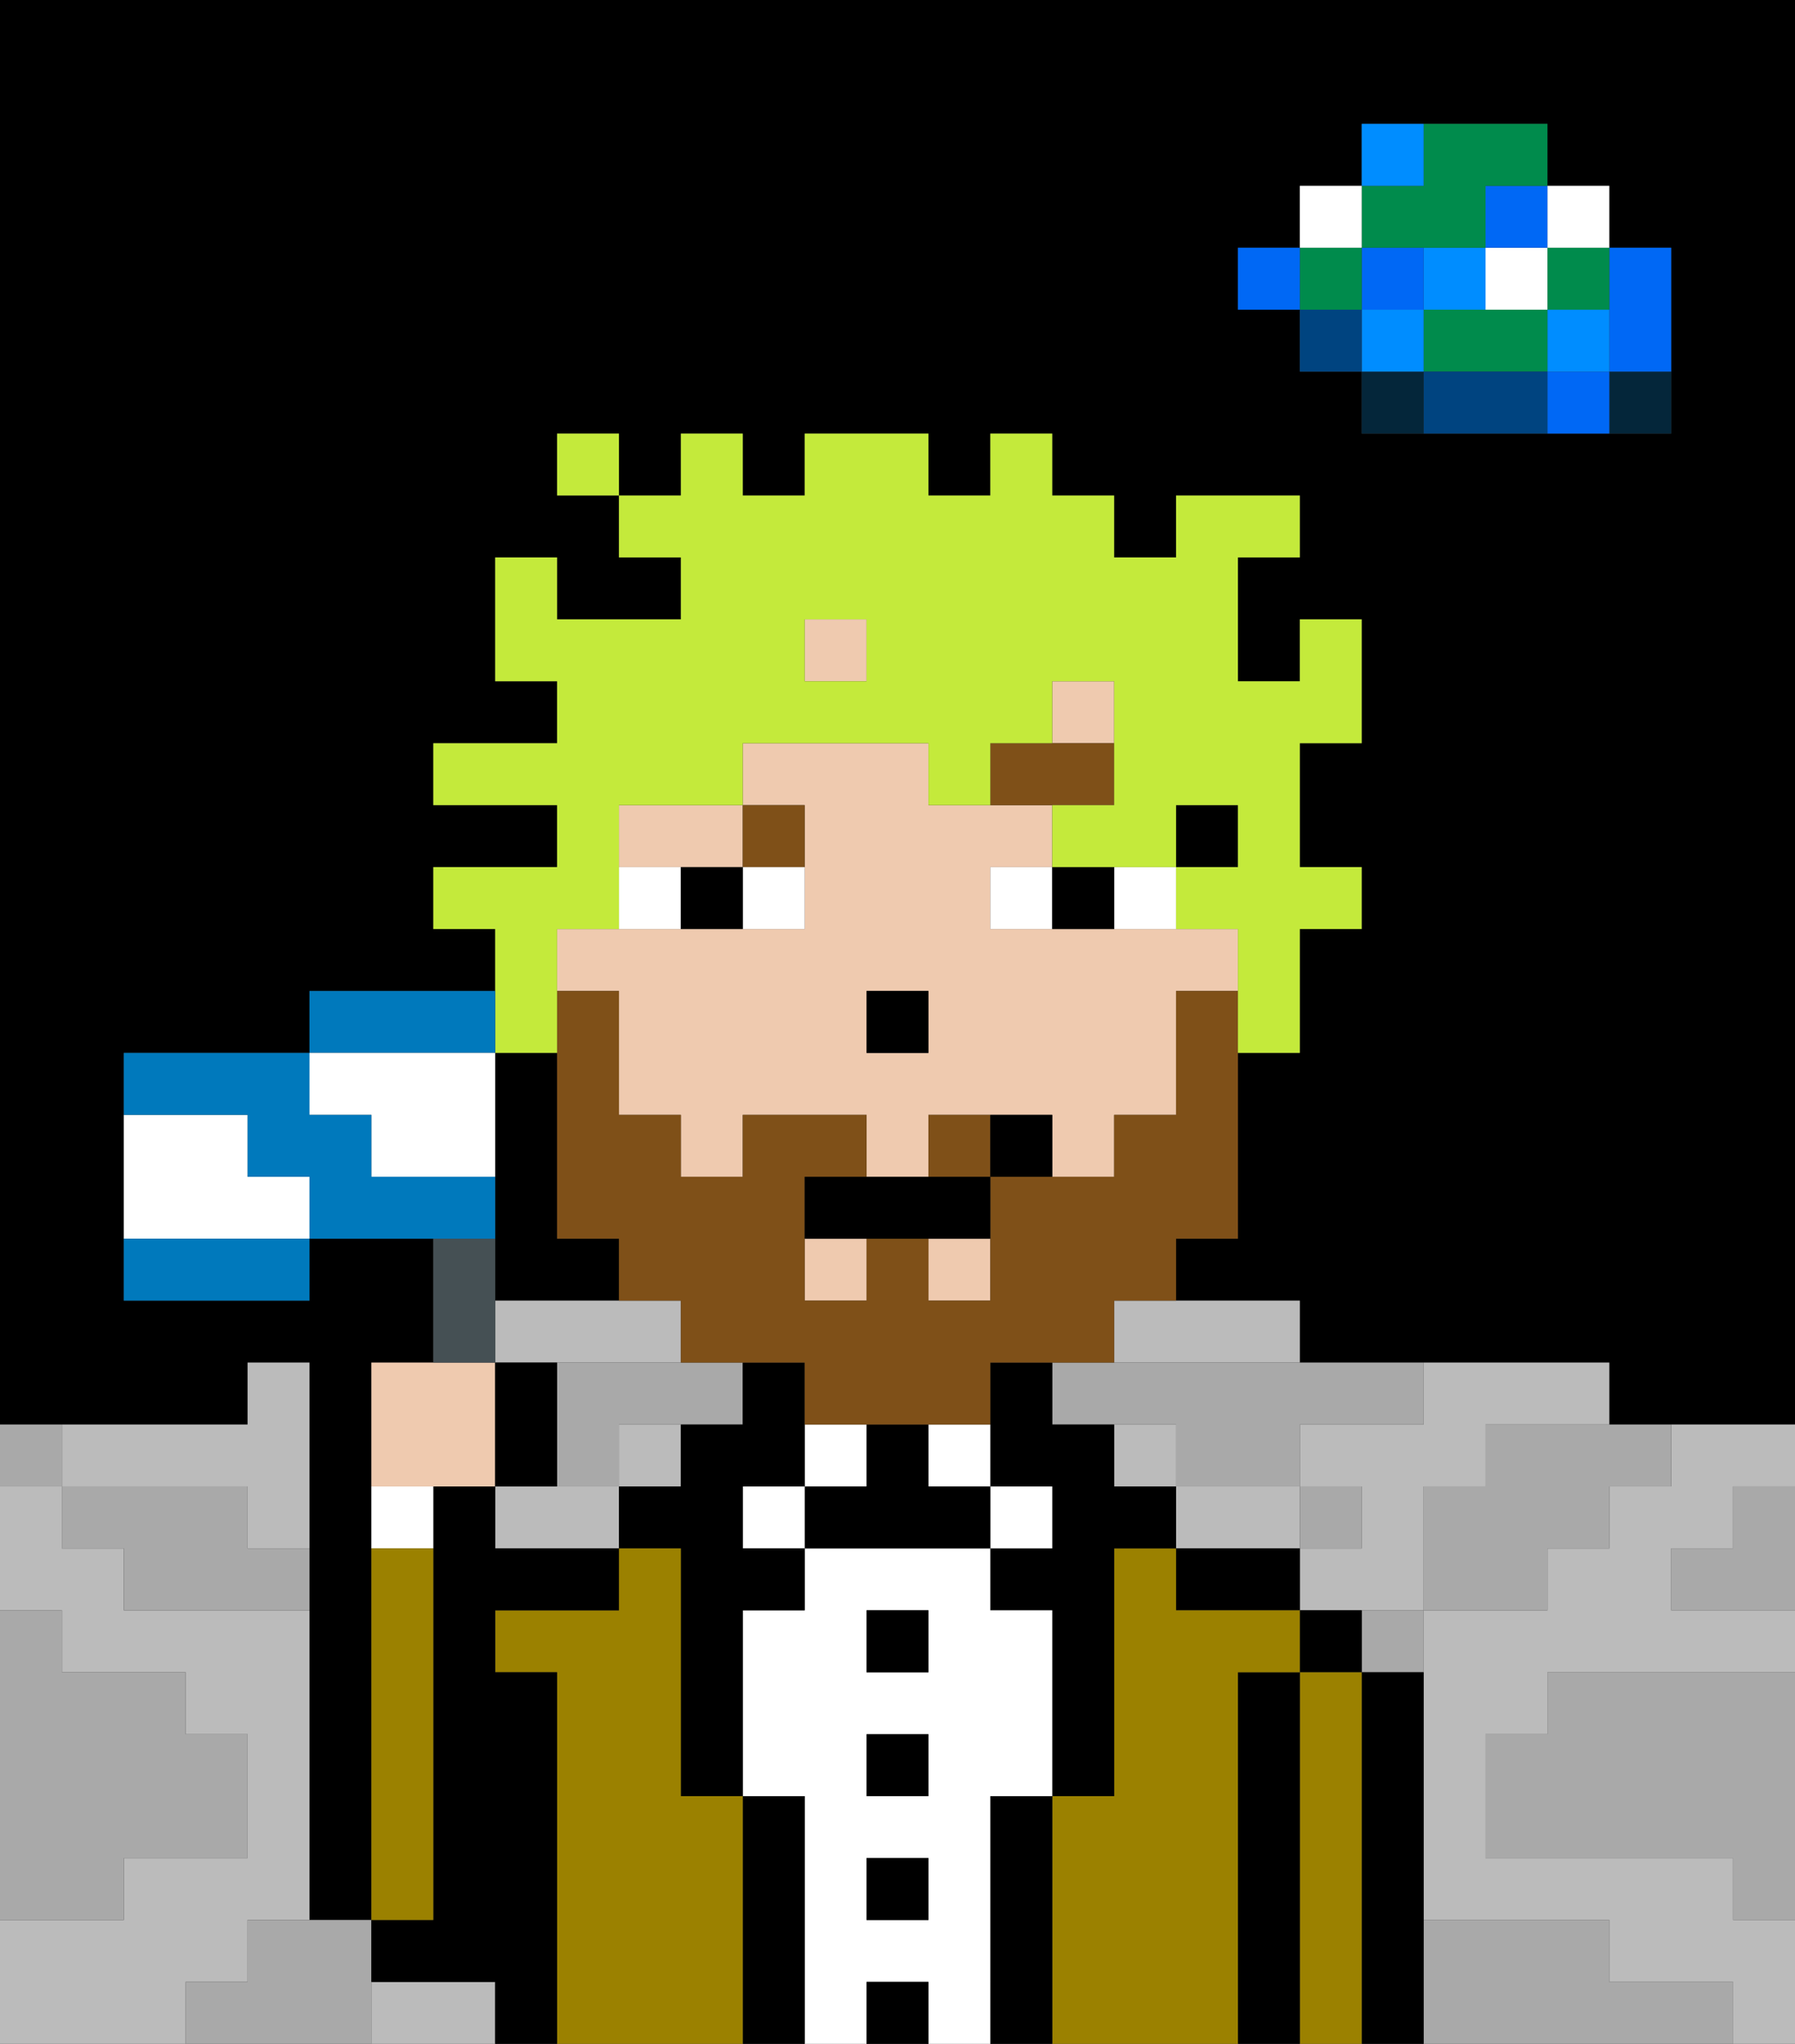 <svg xmlns="http://www.w3.org/2000/svg" viewBox="0 0 29 33"><rect x="0" y="0" width="29" height="33" fill="#333333" stroke="none"/><defs><style>polygon,rect,path{shape-rendering:crispedges;}polygon,rect,path{shape-rendering:crispedges;}.lb64-1{fill:#a9a9a9;}.lb64-2{fill:#000000;}.lb64-3{fill:#bbbbbb;}.lb64-4{fill:#04263a;}.lb64-5{fill:#0068f5;}.lb64-6{fill:#008dff;}.lb64-7{fill:#008b4c;}.lb64-8{fill:#ffffff;}.lb64-9{fill:#004480;}.lb64-10{fill:#9b8100;}.lb64-11{fill:#efcaaf;}.lb64-12{fill:#7f5018;}.lb64-13{fill:#7f5018;}.lb64-14{fill:#c4ea3b;}.lb64-15{fill:#455054;}.lb64-16{fill:#0079bc;}</style></defs><path class="lb64-1" d="M28,25H27v1h2V24H28Z"/><path class="lb64-2" d="M10,21V20H9V17H8v4h2Z"/><path class="lb64-2" d="M0,0V23H4V22H5v9H6V22H7V20H5v1H2V17H5V16H8V15H7V14H9V13H7V12H9V11H8V9H9v1h2V9H10V8H9V7h1V8h1V7h1V8h1V7h2V8h1V7h1V8h1V9h1V8h2V9H20v2h1V10h1v2H21v2h1v1H21v2H20v3H19v1h2v1h5v1h3V0H0ZM27,5V7H22V6H21V5H20V4h1V3h1V2h3V3h1V4h1Z"/><path class="lb64-1" d="M27,32H26V31H23v2h5V32Z"/><path class="lb64-1" d="M25,27v1H24v2h4v1h1V27H25Z"/><path class="lb64-3" d="M9,24H8v1h2V24Z"/><path class="lb64-3" d="M11,22V21H8v1h3Z"/><path class="lb64-3" d="M18,22h3V21H18Z"/><path class="lb64-3" d="M22,23H21v1h1v1H21v1h2V24h1V23h2V22H23v1Z"/><rect class="lb64-3" x="18" y="23" width="1" height="1"/><path class="lb64-3" d="M21,25V24H19v1h2Z"/><path class="lb64-3" d="M4,32V31H5V26H2V25H1V24H0v2H1v1H3v1H4v2H2v1H0v2H3V32Z"/><path class="lb64-3" d="M2,24H4v1H5V22H4v1H1v1Z"/><rect class="lb64-3" x="10" y="23" width="1" height="1"/><path class="lb64-3" d="M7,32H6v1H8V32Z"/><path class="lb64-3" d="M27,24H26v1H25v1H23v5h3v1h2v1h1V31H28V30H24V28h1V27h4V26H27V25h1V24h1V23H27Z"/><path class="lb64-4" d="M26,7h1V6H26Z"/><path class="lb64-5" d="M26,5V6h1V4H26Z"/><path class="lb64-5" d="M25,6V7h1V6Z"/><rect class="lb64-6" x="25" y="5" width="1" height="1"/><rect class="lb64-7" x="25" y="4" width="1" height="1"/><rect class="lb64-8" x="25" y="3" width="1" height="1"/><path class="lb64-1" d="M24,24H23v2h2V25h1V24h1V23H24Z"/><path class="lb64-7" d="M24,5H23V6h2V5Z"/><rect class="lb64-8" x="24" y="4" width="1" height="1"/><rect class="lb64-5" x="24" y="3" width="1" height="1"/><path class="lb64-9" d="M24,6H23V7h2V6Z"/><rect class="lb64-6" x="23" y="4" width="1" height="1"/><path class="lb64-1" d="M22,27h1V26H22Z"/><path class="lb64-4" d="M22,6V7h1V6Z"/><rect class="lb64-6" x="22" y="5" width="1" height="1"/><rect class="lb64-5" x="22" y="4" width="1" height="1"/><path class="lb64-7" d="M23,4h1V3h1V2H23V3H22V4Z"/><path class="lb64-6" d="M23,2H22V3h1Z"/><rect class="lb64-1" x="21" y="24" width="1" height="1"/><rect class="lb64-9" x="21" y="5" width="1" height="1"/><rect class="lb64-7" x="21" y="4" width="1" height="1"/><rect class="lb64-8" x="21" y="3" width="1" height="1"/><rect class="lb64-5" x="20" y="4" width="1" height="1"/><path class="lb64-1" d="M18,22H17v1h2v1h2V23h2V22H18Z"/><path class="lb64-1" d="M9,24h1V23h2V22H9Z"/><path class="lb64-1" d="M6,31H4v1H3v1H6V31Z"/><path class="lb64-1" d="M2,30H4V28H3V27H1V26H0v5H2Z"/><path class="lb64-1" d="M4,24H1v1H2v1H5V25H4Z"/><path class="lb64-1" d="M1,23H0v1H1Z"/><path class="lb64-2" d="M23,27H22v6h1V27Z"/><path class="lb64-2" d="M21,26v1h1V26Z"/><path class="lb64-10" d="M22,27H21v6h1V27Z"/><path class="lb64-2" d="M21,27H20v6h1V27Z"/><path class="lb64-2" d="M20,25H19v1h2V25Z"/><path class="lb64-10" d="M20,27h1V26H19V25H18v4H17v4h3V27Z"/><path class="lb64-2" d="M18,24V23H17V22H16v2h1v1H16v1h1v3h1V25h1V24Z"/><rect class="lb64-8" x="16" y="24" width="1" height="1"/><path class="lb64-2" d="M17,29H16v4h1V29Z"/><path class="lb64-8" d="M16,24V23H15v1Z"/><path class="lb64-8" d="M16,29h1V26H16V25H13v1H12v3h1v4h1V32h1v1h1V29Zm-1,2H14V30h1Zm0-2H14V28h1Zm0-2H14V26h1Z"/><rect class="lb64-2" x="14" y="26" width="1" height="1"/><rect class="lb64-2" x="14" y="28" width="1" height="1"/><rect class="lb64-2" x="14" y="30" width="1" height="1"/><rect class="lb64-2" x="14" y="32" width="1" height="1"/><rect class="lb64-8" x="13" y="23" width="1" height="1"/><path class="lb64-2" d="M15,24V23H14v1H13v1h3V24Z"/><rect class="lb64-8" x="12" y="24" width="1" height="1"/><path class="lb64-2" d="M13,29H12v4h1V29Z"/><path class="lb64-2" d="M12,24h1V22H12v1H11v1H10v1h1v4h1V26h1V25H12Z"/><path class="lb64-10" d="M12,29H11V25H10v1H8v1H9v6h3V29Z"/><path class="lb64-2" d="M9,27H8V26h2V25H8V24H7v7H6v1H8v1H9V27Z"/><path class="lb64-8" d="M7,24H6v1H7Z"/><path class="lb64-10" d="M7,25H6v6H7Z"/><rect class="lb64-2" x="19" y="13" width="1" height="1"/><rect class="lb64-11" x="17" y="11" width="1" height="1"/><path class="lb64-11" d="M12,14V13H10v1h2Z"/><rect class="lb64-11" x="15" y="20" width="1" height="1"/><path class="lb64-11" d="M10,17v1h1v1h1V18h2v1h1V18h2v1h1V18h1V16h1V15H16V14h1V13H15V12H12v1h1v2H9v1h1Zm4-1h1v1H14Z"/><rect class="lb64-11" x="13" y="10" width="1" height="1"/><rect class="lb64-11" x="13" y="20" width="1" height="1"/><rect class="lb64-2" x="14" y="16" width="1" height="1"/><path class="lb64-12" d="M15,18v1h1V18Z"/><path class="lb64-12" d="M19,16v2H18v1H16v2H15V20H14v1H13V19h1V18H12v1H11V18H10V16H9v4h1v1h1v1h2v1h3V22h2V21h1V20h1V16Z"/><path class="lb64-13" d="M18,13V12H16v1h2Z"/><path class="lb64-13" d="M13,14V13H12v1Z"/><path class="lb64-8" d="M11,14H10v1h1Z"/><path class="lb64-8" d="M12,15h1V14H12Z"/><path class="lb64-8" d="M19,15V14H18v1Z"/><path class="lb64-8" d="M16,15h1V14H16Z"/><path class="lb64-2" d="M11,14v1h1V14Z"/><path class="lb64-2" d="M18,15V14H17v1Z"/><path class="lb64-2" d="M14,19H13v1h3V19H14Z"/><path class="lb64-2" d="M16,18v1h1V18Z"/><path class="lb64-14" d="M9,17V15h1V13h2V12h3v1h1V12h1V11h1v2H17v1h2V13h1v1H19v1h1v2h1V15h1V14H21V12h1V10H21v1H20V9h1V8H19V9H18V8H17V7H16V8H15V7H13V8H12V7H11V8H10V9h1v1H9V9H8v2H9v1H7v1H9v1H7v1H8v2Zm4-7h1v1H13Z"/><rect class="lb64-14" x="9" y="7" width="1" height="1"/><path class="lb64-11" d="M8,24V22H6v2H8Z"/><path class="lb64-15" d="M8,21V20H7v2H8Z"/><path class="lb64-2" d="M9,22H8v2H9Z"/><path class="lb64-16" d="M8,17V16H5v1H8Z"/><path class="lb64-8" d="M4,19V18H2v2H5V19Z"/><path class="lb64-8" d="M6,18v1H8V17H5v1Z"/><path class="lb64-16" d="M2,20v1H5V20H2Z"/><path class="lb64-16" d="M8,19H6V18H5V17H2v1H4v1H5v1H8Z"/></svg>